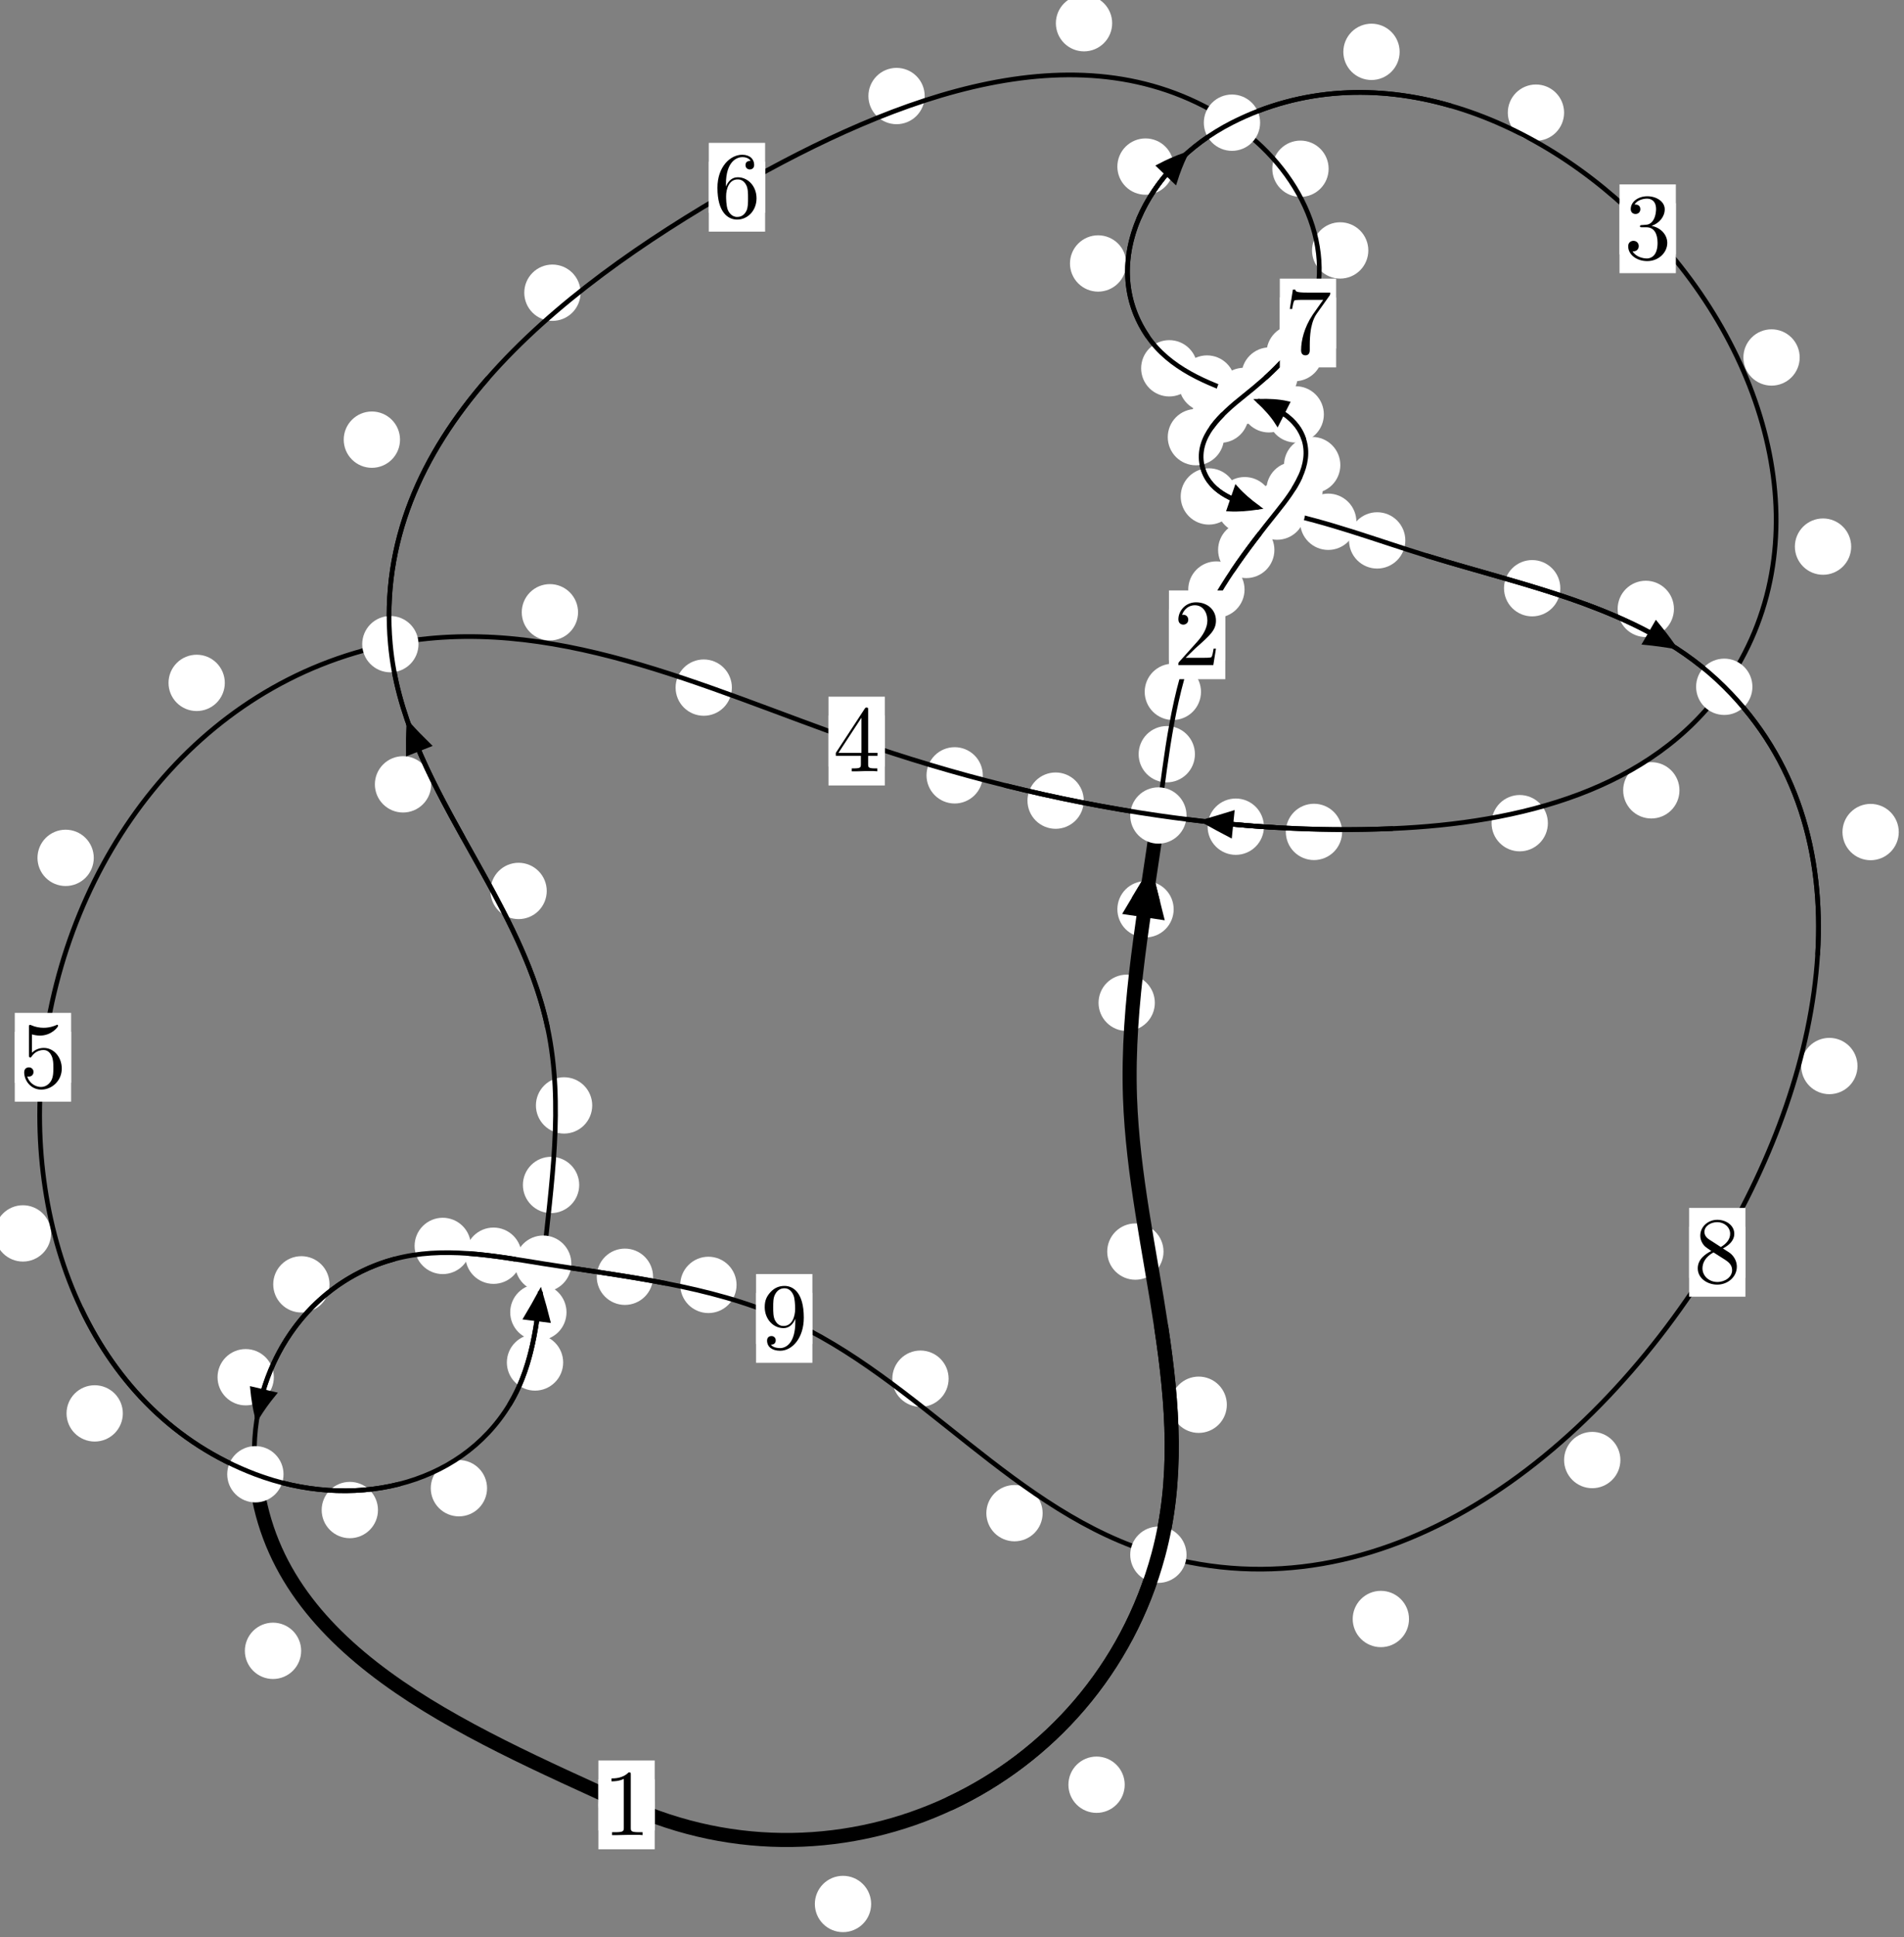 <?xml version="1.0"?>
<!-- Created by MetaPost 1.999 on 2021.07.06:0012 -->
<svg version="1.1" xmlns="http://www.w3.org/2000/svg" xmlns:xlink="http://www.w3.org/1999/xlink" width="202.172" height="205.58" viewBox="0 0 202.172 205.58">
<rect x="0" y="0" width="202.172" height="205.58" fill="#808080" stroke="none"/>
<!-- Original BoundingBox: -123.556198 -40.053116 78.616089 165.526505 -->
  <defs>
    <g transform="scale(0.01,0.01)" id="GLYPHcmr10_49">
      <path style="fill-rule: evenodd;" d="M294 -640C294 -664,294 -666,271 -666C209 -602,121 -602,89 -602L89 -571C109 -571,168 -571,220 -597L220 -79C220 -43,217 -31,127 -31L95 -31L95 -0L257 -0L130 -3L217 -3L257 -3L297 -3L384 -3L419 -0L419 -31L387 -31C297 -31,294 -42,294 -79"></path>
    </g>
    <g transform="scale(0.01,0.01)" id="GLYPHcmr10_50">
      <path style="fill-rule: evenodd;" d="M127 -77L233 -180C389 -318,449 -372,449 -472C449 -586,359 -666,237 -666C124 -666,50 -574,50 -485C50 -429,100 -429,103 -429C120 -429,155 -441,155 -482C155 -508,137 -534,102 -534C94 -534,92 -534,89 -533C112 -598,166 -635,224 -635C315 -635,358 -554,358 -472C358 -392,308 -313,253 -251L61 -37C50 -26,50 -24,50 -0L421 -0L449 -174L424 -174C419 -144,412 -100,402 -85C395 -77,329 -77,307 -77"></path>
    </g>
    <g transform="scale(0.01,0.01)" id="GLYPHcmr10_51">
      <path style="fill-rule: evenodd;" d="M290 -352C372 -379,430 -449,430 -528C430 -610,342 -666,246 -666C145 -666,69 -606,69 -530C69 -497,91 -478,120 -478C151 -478,171 -500,171 -529C171 -579,124 -579,109 -579C140 -628,206 -641,242 -641C283 -641,338 -619,338 -529C338 -517,336 -459,310 -415C280 -367,246 -364,221 -363C213 -362,189 -360,182 -360C174 -359,167 -358,167 -348C167 -337,174 -337,191 -337L235 -337C317 -337,354 -269,354 -171C354 -35,285 -6,241 -6C198 -6,123 -23,88 -82C123 -77,154 -99,154 -137C154 -173,127 -193,98 -193C74 -193,42 -179,42 -135C42 -44,135 22,244 22C366 22,457 -69,457 -171C457 -253,394 -331,290 -352"></path>
    </g>
    <g transform="scale(0.01,0.01)" id="GLYPHcmr10_52">
      <path style="fill-rule: evenodd;" d="M294 -165L294 -78C294 -42,292 -31,218 -31L197 -31L197 -0L332 -0L238 -3L290 -3L332 -3L374 -3L427 -3L468 -0L468 -31L447 -31C373 -31,371 -42,371 -78L371 -165L471 -165L471 -196L371 -196L371 -651C371 -671,371 -677,355 -677C346 -677,343 -677,335 -665L28 -196L28 -165M300 -196L56 -196L300 -569"></path>
    </g>
    <g transform="scale(0.01,0.01)" id="GLYPHcmr10_53">
      <path style="fill-rule: evenodd;" d="M449 -201C449 -320,367 -420,259 -420C211 -420,168 -404,132 -369L132 -564C152 -558,185 -551,217 -551C340 -551,410 -642,410 -655C410 -661,407 -666,400 -666C399 -666,397 -666,392 -663C372 -654,323 -634,256 -634C216 -634,170 -641,123 -662C115 -665,113 -665,111 -665C101 -665,101 -657,101 -641L101 -345C101 -327,101 -319,115 -319C122 -319,124 -322,128 -328C139 -344,176 -398,257 -398C309 -398,334 -352,342 -334C358 -297,360 -258,360 -208C360 -173,360 -113,336 -71C312 -32,275 -6,229 -6C156 -6,99 -59,82 -118C85 -117,88 -116,99 -116C132 -116,149 -141,149 -165C149 -189,132 -214,99 -214C85 -214,50 -207,50 -161C50 -75,119 22,231 22C347 22,449 -74,449 -201"></path>
    </g>
    <g transform="scale(0.01,0.01)" id="GLYPHcmr10_54">
      <path style="fill-rule: evenodd;" d="M132 -328L132 -352C132 -605,256 -641,307 -641C331 -641,373 -635,395 -601C380 -601,340 -601,340 -556C340 -525,364 -510,386 -510C402 -510,432 -519,432 -558C432 -618,388 -666,305 -666C177 -666,42 -537,42 -316C42 -49,158 22,251 22C362 22,457 -72,457 -204C457 -331,368 -427,257 -427C189 -427,152 -376,132 -328M251 -6C188 -6,158 -66,152 -81C134 -128,134 -208,134 -226C134 -304,166 -404,256 -404C272 -404,318 -404,349 -342C367 -305,367 -254,367 -205C367 -157,367 -107,350 -71C320 -11,274 -6,251 -6"></path>
    </g>
    <g transform="scale(0.01,0.01)" id="GLYPHcmr10_55">
      <path style="fill-rule: evenodd;" d="M476 -609C485 -621,485 -623,485 -644L242 -644C120 -644,118 -657,114 -676L89 -676L56 -470L81 -470C84 -486,93 -549,106 -561C113 -567,191 -567,204 -567L411 -567C400 -551,321 -442,299 -409C209 -274,176 -135,176 -33C176 -23,176 22,222 22C268 22,268 -23,268 -33L268 -84C268 -139,271 -194,279 -248C283 -271,297 -357,341 -419"></path>
    </g>
    <g transform="scale(0.01,0.01)" id="GLYPHcmr10_56">
      <path style="fill-rule: evenodd;" d="M163 -457C117 -487,113 -521,113 -538C113 -599,178 -641,249 -641C322 -641,386 -589,386 -517C386 -460,347 -412,287 -377M309 -362C381 -399,430 -451,430 -517C430 -609,341 -666,250 -666C150 -666,69 -592,69 -499C69 -481,71 -436,113 -389C124 -377,161 -352,186 -335C128 -306,42 -250,42 -151C42 -45,144 22,249 22C362 22,457 -61,457 -168C457 -204,446 -249,408 -291C389 -312,373 -322,309 -362M209 -320L332 -242C360 -223,407 -193,407 -132C407 -58,332 -6,250 -6C164 -6,92 -68,92 -151C92 -209,124 -273,209 -320"></path>
    </g>
    <g transform="scale(0.01,0.01)" id="GLYPHcmr10_57">
      <path style="fill-rule: evenodd;" d="M367 -318L367 -286C367 -52,263 -6,205 -6C188 -6,134 -8,107 -42C151 -42,159 -71,159 -88C159 -119,135 -134,113 -134C97 -134,67 -125,67 -86C67 -19,121 22,206 22C335 22,457 -114,457 -329C457 -598,342 -666,253 -666C198 -666,149 -648,106 -603C65 -558,42 -516,42 -441C42 -316,130 -218,242 -218C303 -218,344 -260,367 -318M243 -241C227 -241,181 -241,150 -304C132 -341,132 -391,132 -440C132 -494,132 -541,153 -578C180 -628,218 -641,253 -641C299 -641,332 -607,349 -562C361 -530,365 -467,365 -421C365 -338,331 -241,243 -241"></path>
    </g>
  </defs>
  <path d="M92.501 202.064C92.501 201.272,92.186 200.512,91.625 199.951C91.065 199.391,90.305 199.076,89.512 199.076C88.719 199.076,87.959 199.391,87.399 199.951C86.838 200.512,86.523 201.272,86.523 202.064C86.523 202.857,86.838 203.617,87.399 204.178C87.959 204.738,88.719 205.053,89.512 205.053C90.305 205.053,91.065 204.738,91.625 204.178C92.186 203.617,92.501 202.857,92.501 202.064Z" style="fill: rgb(100%,100%,100%);stroke: none;"></path>
  <path d="M69.517 191.548C69.517 190.755,69.202 189.995,68.642 189.435C68.081 188.874,67.321 188.559,66.529 188.559C65.736 188.559,64.976 188.874,64.415 189.435C63.855 189.995,63.54 190.755,63.54 191.548C63.54 192.341,63.855 193.101,64.415 193.661C64.976 194.222,65.736 194.537,66.529 194.537C67.321 194.537,68.081 194.222,68.642 193.661C69.202 193.101,69.517 192.341,69.517 191.548Z" style="fill: rgb(100%,100%,100%);stroke: none;"></path>
  <path d="M130.27 149.083C130.27 148.29,129.955 147.53,129.395 146.97C128.834 146.409,128.074 146.094,127.281 146.094C126.489 146.094,125.728 146.409,125.168 146.97C124.608 147.53,124.293 148.29,124.293 149.083C124.293 149.876,124.608 150.636,125.168 151.196C125.728 151.757,126.489 152.072,127.281 152.072C128.074 152.072,128.834 151.757,129.395 151.196C129.955 150.636,130.27 149.876,130.27 149.083Z" style="fill: rgb(100%,100%,100%);stroke: none;"></path>
  <path d="M119.424 189.407C119.424 188.615,119.109 187.855,118.548 187.294C117.988 186.734,117.228 186.419,116.435 186.419C115.642 186.419,114.882 186.734,114.322 187.294C113.761 187.855,113.446 188.615,113.446 189.407C113.446 190.2,113.761 190.96,114.322 191.521C114.882 192.081,115.642 192.396,116.435 192.396C117.228 192.396,117.988 192.081,118.548 191.521C119.109 190.96,119.424 190.2,119.424 189.407Z" style="fill: rgb(100%,100%,100%);stroke: none;"></path>
  <path d="M122.624 106.425C122.624 105.632,122.309 104.872,121.749 104.312C121.188 103.751,120.428 103.436,119.635 103.436C118.843 103.436,118.082 103.751,117.522 104.312C116.961 104.872,116.647 105.632,116.647 106.425C116.647 107.218,116.961 107.978,117.522 108.538C118.082 109.099,118.843 109.414,119.635 109.414C120.428 109.414,121.188 109.099,121.749 108.538C122.309 107.978,122.624 107.218,122.624 106.425Z" style="fill: rgb(100%,100%,100%);stroke: none;"></path>
  <path d="M123.545 132.827C123.545 132.035,123.23 131.275,122.67 130.714C122.109 130.154,121.349 129.839,120.557 129.839C119.764 129.839,119.004 130.154,118.443 130.714C117.883 131.275,117.568 132.035,117.568 132.827C117.568 133.62,117.883 134.38,118.443 134.941C119.004 135.501,119.764 135.816,120.557 135.816C121.349 135.816,122.109 135.501,122.67 134.941C123.23 134.38,123.545 133.62,123.545 132.827Z" style="fill: rgb(100%,100%,100%);stroke: none;"></path>
  <path d="M126.881 80.041C126.881 79.249,126.566 78.489,126.006 77.928C125.445 77.368,124.685 77.053,123.892 77.053C123.1 77.053,122.34 77.368,121.779 77.928C121.219 78.489,120.904 79.249,120.904 80.041C120.904 80.834,121.219 81.594,121.779 82.155C122.34 82.715,123.1 83.03,123.892 83.03C124.685 83.03,125.445 82.715,126.006 82.155C126.566 81.594,126.881 80.834,126.881 80.041Z" style="fill: rgb(100%,100%,100%);stroke: none;"></path>
  <path d="M124.623 96.5C124.623 95.707,124.308 94.947,123.748 94.386C123.187 93.826,122.427 93.511,121.635 93.511C120.842 93.511,120.082 93.826,119.521 94.386C118.961 94.947,118.646 95.707,118.646 96.5C118.646 97.292,118.961 98.052,119.521 98.613C120.082 99.173,120.842 99.488,121.635 99.488C122.427 99.488,123.187 99.173,123.748 98.613C124.308 98.052,124.623 97.292,124.623 96.5Z" style="fill: rgb(100%,100%,100%);stroke: none;"></path>
  <path d="M132.15 62.565C132.15 61.773,131.835 61.012,131.274 60.452C130.714 59.891,129.954 59.576,129.161 59.576C128.368 59.576,127.608 59.891,127.048 60.452C126.487 61.012,126.172 61.773,126.172 62.565C126.172 63.358,126.487 64.118,127.048 64.679C127.608 65.239,128.368 65.554,129.161 65.554C129.954 65.554,130.714 65.239,131.274 64.679C131.835 64.118,132.15 63.358,132.15 62.565Z" style="fill: rgb(100%,100%,100%);stroke: none;"></path>
  <path d="M127.525 73.424C127.525 72.631,127.21 71.871,126.65 71.31C126.089 70.75,125.329 70.435,124.537 70.435C123.744 70.435,122.984 70.75,122.423 71.31C121.863 71.871,121.548 72.631,121.548 73.424C121.548 74.216,121.863 74.976,122.423 75.537C122.984 76.097,123.744 76.412,124.537 76.412C125.329 76.412,126.089 76.097,126.65 75.537C127.21 74.976,127.525 74.216,127.525 73.424Z" style="fill: rgb(100%,100%,100%);stroke: none;"></path>
  <path d="M140.445 51.994C140.445 51.201,140.13 50.441,139.569 49.881C139.009 49.32,138.249 49.005,137.456 49.005C136.663 49.005,135.903 49.32,135.343 49.881C134.782 50.441,134.467 51.201,134.467 51.994C134.467 52.787,134.782 53.547,135.343 54.107C135.903 54.668,136.663 54.983,137.456 54.983C138.249 54.983,139.009 54.668,139.569 54.107C140.13 53.547,140.445 52.787,140.445 51.994Z" style="fill: rgb(100%,100%,100%);stroke: none;"></path>
  <path d="M135.318 58.363C135.318 57.571,135.003 56.811,134.443 56.25C133.883 55.69,133.122 55.375,132.33 55.375C131.537 55.375,130.777 55.69,130.216 56.25C129.656 56.811,129.341 57.571,129.341 58.363C129.341 59.156,129.656 59.916,130.216 60.477C130.777 61.037,131.537 61.352,132.33 61.352C133.122 61.352,133.883 61.037,134.443 60.477C135.003 59.916,135.318 59.156,135.318 58.363Z" style="fill: rgb(100%,100%,100%);stroke: none;"></path>
  <path d="M140.571 43.978C140.571 43.185,140.256 42.425,139.695 41.864C139.135 41.304,138.375 40.989,137.582 40.989C136.789 40.989,136.029 41.304,135.469 41.864C134.908 42.425,134.593 43.185,134.593 43.978C134.593 44.77,134.908 45.531,135.469 46.091C136.029 46.652,136.789 46.966,137.582 46.966C138.375 46.966,139.135 46.652,139.695 46.091C140.256 45.531,140.571 44.77,140.571 43.978Z" style="fill: rgb(100%,100%,100%);stroke: none;"></path>
  <path d="M142.32 49.359C142.32 48.566,142.005 47.806,141.444 47.245C140.884 46.685,140.124 46.37,139.331 46.37C138.538 46.37,137.778 46.685,137.218 47.245C136.657 47.806,136.342 48.566,136.342 49.359C136.342 50.151,136.657 50.911,137.218 51.472C137.778 52.032,138.538 52.347,139.331 52.347C140.124 52.347,140.884 52.032,141.444 51.472C142.005 50.911,142.32 50.151,142.32 49.359Z" style="fill: rgb(100%,100%,100%);stroke: none;"></path>
  <path d="M131.153 40.705C131.153 39.913,130.838 39.152,130.278 38.592C129.717 38.031,128.957 37.716,128.164 37.716C127.372 37.716,126.611 38.031,126.051 38.592C125.49 39.152,125.175 39.913,125.175 40.705C125.175 41.498,125.49 42.258,126.051 42.819C126.611 43.379,127.372 43.694,128.164 43.694C128.957 43.694,129.717 43.379,130.278 42.819C130.838 42.258,131.153 41.498,131.153 40.705Z" style="fill: rgb(100%,100%,100%);stroke: none;"></path>
  <path d="M137.723 42.907C137.723 42.115,137.408 41.354,136.848 40.794C136.287 40.233,135.527 39.919,134.734 39.919C133.942 39.919,133.182 40.233,132.621 40.794C132.061 41.354,131.746 42.115,131.746 42.907C131.746 43.7,132.061 44.46,132.621 45.021C133.182 45.581,133.942 45.896,134.734 45.896C135.527 45.896,136.287 45.581,136.848 45.021C137.408 44.46,137.723 43.7,137.723 42.907Z" style="fill: rgb(100%,100%,100%);stroke: none;"></path>
  <path d="M119.59 27.962C119.59 27.169,119.275 26.409,118.715 25.849C118.154 25.288,117.394 24.973,116.601 24.973C115.809 24.973,115.049 25.288,114.488 25.849C113.928 26.409,113.613 27.169,113.613 27.962C113.613 28.755,113.928 29.515,114.488 30.075C115.049 30.636,115.809 30.951,116.601 30.951C117.394 30.951,118.154 30.636,118.715 30.075C119.275 29.515,119.59 28.755,119.59 27.962Z" style="fill: rgb(100%,100%,100%);stroke: none;"></path>
  <path d="M127.147 39.088C127.147 38.295,126.832 37.535,126.271 36.974C125.711 36.414,124.951 36.099,124.158 36.099C123.365 36.099,122.605 36.414,122.045 36.974C121.484 37.535,121.169 38.295,121.169 39.088C121.169 39.88,121.484 40.64,122.045 41.201C122.605 41.761,123.365 42.076,124.158 42.076C124.951 42.076,125.711 41.761,126.271 41.201C126.832 40.64,127.147 39.88,127.147 39.088Z" style="fill: rgb(100%,100%,100%);stroke: none;"></path>
  <path d="M148.617 5.502C148.617 4.71,148.302 3.95,147.742 3.389C147.181 2.829,146.421 2.514,145.629 2.514C144.836 2.514,144.076 2.829,143.515 3.389C142.955 3.95,142.64 4.71,142.64 5.502C142.64 6.295,142.955 7.055,143.515 7.616C144.076 8.176,144.836 8.491,145.629 8.491C146.421 8.491,147.181 8.176,147.742 7.616C148.302 7.055,148.617 6.295,148.617 5.502Z" style="fill: rgb(100%,100%,100%);stroke: none;"></path>
  <path d="M124.622 17.68C124.622 16.887,124.307 16.127,123.747 15.566C123.186 15.006,122.426 14.691,121.633 14.691C120.841 14.691,120.08 15.006,119.52 15.566C118.959 16.127,118.644 16.887,118.644 17.68C118.644 18.472,118.959 19.233,119.52 19.793C120.08 20.354,120.841 20.668,121.633 20.668C122.426 20.668,123.186 20.354,123.747 19.793C124.307 19.233,124.622 18.472,124.622 17.68Z" style="fill: rgb(100%,100%,100%);stroke: none;"></path>
  <path d="M191.096 37.937C191.096 37.145,190.781 36.384,190.221 35.824C189.66 35.264,188.9 34.949,188.107 34.949C187.315 34.949,186.554 35.264,185.994 35.824C185.434 36.384,185.119 37.145,185.119 37.937C185.119 38.73,185.434 39.49,185.994 40.051C186.554 40.611,187.315 40.926,188.107 40.926C188.9 40.926,189.66 40.611,190.221 40.051C190.781 39.49,191.096 38.73,191.096 37.937Z" style="fill: rgb(100%,100%,100%);stroke: none;"></path>
  <path d="M166.08 11.957C166.08 11.164,165.765 10.404,165.205 9.843C164.644 9.283,163.884 8.968,163.091 8.968C162.299 8.968,161.539 9.283,160.978 9.843C160.418 10.404,160.103 11.164,160.103 11.957C160.103 12.749,160.418 13.509,160.978 14.07C161.539 14.63,162.299 14.945,163.091 14.945C163.884 14.945,164.644 14.63,165.205 14.07C165.765 13.509,166.08 12.749,166.08 11.957Z" style="fill: rgb(100%,100%,100%);stroke: none;"></path>
  <path d="M178.33 83.875C178.33 83.083,178.015 82.322,177.455 81.762C176.894 81.201,176.134 80.887,175.341 80.887C174.549 80.887,173.789 81.201,173.228 81.762C172.668 82.322,172.353 83.083,172.353 83.875C172.353 84.668,172.668 85.428,173.228 85.989C173.789 86.549,174.549 86.864,175.341 86.864C176.134 86.864,176.894 86.549,177.455 85.989C178.015 85.428,178.33 84.668,178.33 83.875Z" style="fill: rgb(100%,100%,100%);stroke: none;"></path>
  <path d="M196.563 58.011C196.563 57.218,196.248 56.458,195.687 55.897C195.127 55.337,194.367 55.022,193.574 55.022C192.781 55.022,192.021 55.337,191.46 55.897C190.9 56.458,190.585 57.218,190.585 58.011C190.585 58.803,190.9 59.564,191.46 60.124C192.021 60.685,192.781 60.999,193.574 60.999C194.367 60.999,195.127 60.685,195.687 60.124C196.248 59.564,196.563 58.803,196.563 58.011Z" style="fill: rgb(100%,100%,100%);stroke: none;"></path>
  <path d="M142.51 88.289C142.51 87.496,142.195 86.736,141.635 86.175C141.074 85.615,140.314 85.3,139.521 85.3C138.729 85.3,137.969 85.615,137.408 86.175C136.848 86.736,136.533 87.496,136.533 88.289C136.533 89.081,136.848 89.841,137.408 90.402C137.969 90.962,138.729 91.277,139.521 91.277C140.314 91.277,141.074 90.962,141.635 90.402C142.195 89.841,142.51 89.081,142.51 88.289Z" style="fill: rgb(100%,100%,100%);stroke: none;"></path>
  <path d="M164.357 87.362C164.357 86.569,164.042 85.809,163.482 85.249C162.921 84.688,162.161 84.373,161.368 84.373C160.576 84.373,159.815 84.688,159.255 85.249C158.694 85.809,158.38 86.569,158.38 87.362C158.38 88.155,158.694 88.915,159.255 89.475C159.815 90.036,160.576 90.351,161.368 90.351C162.161 90.351,162.921 90.036,163.482 89.475C164.042 88.915,164.357 88.155,164.357 87.362Z" style="fill: rgb(100%,100%,100%);stroke: none;"></path>
  <path d="M115.077 84.97C115.077 84.177,114.762 83.417,114.202 82.856C113.641 82.296,112.881 81.981,112.088 81.981C111.296 81.981,110.535 82.296,109.975 82.856C109.414 83.417,109.1 84.177,109.1 84.97C109.1 85.762,109.414 86.522,109.975 87.083C110.535 87.643,111.296 87.958,112.088 87.958C112.881 87.958,113.641 87.643,114.202 87.083C114.762 86.522,115.077 85.762,115.077 84.97Z" style="fill: rgb(100%,100%,100%);stroke: none;"></path>
  <path d="M134.207 87.734C134.207 86.941,133.892 86.181,133.331 85.621C132.771 85.06,132.011 84.745,131.218 84.745C130.425 84.745,129.665 85.06,129.105 85.621C128.544 86.181,128.229 86.941,128.229 87.734C128.229 88.527,128.544 89.287,129.105 89.847C129.665 90.408,130.425 90.723,131.218 90.723C132.011 90.723,132.771 90.408,133.331 89.847C133.892 89.287,134.207 88.527,134.207 87.734Z" style="fill: rgb(100%,100%,100%);stroke: none;"></path>
  <path d="M77.714 72.974C77.714 72.182,77.399 71.422,76.839 70.861C76.278 70.301,75.518 69.986,74.726 69.986C73.933 69.986,73.173 70.301,72.612 70.861C72.052 71.422,71.737 72.182,71.737 72.974C71.737 73.767,72.052 74.527,72.612 75.088C73.173 75.648,73.933 75.963,74.726 75.963C75.518 75.963,76.278 75.648,76.839 75.088C77.399 74.527,77.714 73.767,77.714 72.974Z" style="fill: rgb(100%,100%,100%);stroke: none;"></path>
  <path d="M104.357 82.285C104.357 81.493,104.043 80.733,103.482 80.172C102.922 79.612,102.161 79.297,101.369 79.297C100.576 79.297,99.816 79.612,99.255 80.172C98.695 80.733,98.38 81.493,98.38 82.285C98.38 83.078,98.695 83.838,99.255 84.399C99.816 84.959,100.576 85.274,101.369 85.274C102.161 85.274,102.922 84.959,103.482 84.399C104.043 83.838,104.357 83.078,104.357 82.285Z" style="fill: rgb(100%,100%,100%);stroke: none;"></path>
  <path d="M23.871 72.472C23.871 71.68,23.556 70.92,22.996 70.359C22.435 69.799,21.675 69.484,20.882 69.484C20.09 69.484,19.329 69.799,18.769 70.359C18.209 70.92,17.894 71.68,17.894 72.472C17.894 73.265,18.209 74.025,18.769 74.586C19.329 75.146,20.09 75.461,20.882 75.461C21.675 75.461,22.435 75.146,22.996 74.586C23.556 74.025,23.871 73.265,23.871 72.472Z" style="fill: rgb(100%,100%,100%);stroke: none;"></path>
  <path d="M61.379 64.979C61.379 64.186,61.064 63.426,60.504 62.866C59.943 62.305,59.183 61.99,58.39 61.99C57.598 61.99,56.837 62.305,56.277 62.866C55.716 63.426,55.402 64.186,55.402 64.979C55.402 65.772,55.716 66.532,56.277 67.092C56.837 67.653,57.598 67.968,58.39 67.968C59.183 67.968,59.943 67.653,60.504 67.092C61.064 66.532,61.379 65.772,61.379 64.979Z" style="fill: rgb(100%,100%,100%);stroke: none;"></path>
  <path d="M5.421 130.899C5.421 130.106,5.106 129.346,4.546 128.785C3.985 128.225,3.225 127.91,2.433 127.91C1.64 127.91,0.88 128.225,0.319 128.785C-0.241 129.346,-0.556 130.106,-0.556 130.899C-0.556 131.691,-0.241 132.452,0.319 133.012C0.88 133.572,1.64 133.887,2.433 133.887C3.225 133.887,3.985 133.572,4.546 133.012C5.106 132.452,5.421 131.691,5.421 130.899Z" style="fill: rgb(100%,100%,100%);stroke: none;"></path>
  <path d="M9.957 91.043C9.957 90.25,9.642 89.49,9.082 88.929C8.521 88.369,7.761 88.054,6.968 88.054C6.176 88.054,5.415 88.369,4.855 88.929C4.295 89.49,3.98 90.25,3.98 91.043C3.98 91.835,4.295 92.596,4.855 93.156C5.415 93.716,6.176 94.031,6.968 94.031C7.761 94.031,8.521 93.716,9.082 93.156C9.642 92.596,9.957 91.835,9.957 91.043Z" style="fill: rgb(100%,100%,100%);stroke: none;"></path>
  <path d="M40.134 160.256C40.134 159.463,39.819 158.703,39.258 158.143C38.698 157.582,37.938 157.267,37.145 157.267C36.352 157.267,35.592 157.582,35.032 158.143C34.471 158.703,34.156 159.463,34.156 160.256C34.156 161.049,34.471 161.809,35.032 162.369C35.592 162.93,36.352 163.245,37.145 163.245C37.938 163.245,38.698 162.93,39.258 162.369C39.819 161.809,40.134 161.049,40.134 160.256Z" style="fill: rgb(100%,100%,100%);stroke: none;"></path>
  <path d="M13.043 150.001C13.043 149.208,12.728 148.448,12.168 147.887C11.607 147.327,10.847 147.012,10.055 147.012C9.262 147.012,8.502 147.327,7.941 147.887C7.381 148.448,7.066 149.208,7.066 150.001C7.066 150.793,7.381 151.553,7.941 152.114C8.502 152.674,9.262 152.989,10.055 152.989C10.847 152.989,11.607 152.674,12.168 152.114C12.728 151.553,13.043 150.793,13.043 150.001Z" style="fill: rgb(100%,100%,100%);stroke: none;"></path>
  <path d="M59.798 144.595C59.798 143.802,59.483 143.042,58.922 142.482C58.362 141.921,57.602 141.606,56.809 141.606C56.016 141.606,55.256 141.921,54.696 142.482C54.135 143.042,53.82 143.802,53.82 144.595C53.82 145.388,54.135 146.148,54.696 146.708C55.256 147.269,56.016 147.584,56.809 147.584C57.602 147.584,58.362 147.269,58.922 146.708C59.483 146.148,59.798 145.388,59.798 144.595Z" style="fill: rgb(100%,100%,100%);stroke: none;"></path>
  <path d="M51.717 157.94C51.717 157.147,51.402 156.387,50.842 155.827C50.281 155.266,49.521 154.951,48.728 154.951C47.936 154.951,47.176 155.266,46.615 155.827C46.055 156.387,45.74 157.147,45.74 157.94C45.74 158.733,46.055 159.493,46.615 160.053C47.176 160.614,47.936 160.929,48.728 160.929C49.521 160.929,50.281 160.614,50.842 160.053C51.402 159.493,51.717 158.733,51.717 157.94Z" style="fill: rgb(100%,100%,100%);stroke: none;"></path>
  <path d="M61.501 125.757C61.501 124.964,61.186 124.204,60.625 123.643C60.065 123.083,59.305 122.768,58.512 122.768C57.719 122.768,56.959 123.083,56.399 123.643C55.838 124.204,55.523 124.964,55.523 125.757C55.523 126.549,55.838 127.309,56.399 127.87C56.959 128.43,57.719 128.745,58.512 128.745C59.305 128.745,60.065 128.43,60.625 127.87C61.186 127.309,61.501 126.549,61.501 125.757Z" style="fill: rgb(100%,100%,100%);stroke: none;"></path>
  <path d="M60.153 139.268C60.153 138.476,59.838 137.715,59.278 137.155C58.717 136.594,57.957 136.279,57.164 136.279C56.372 136.279,55.611 136.594,55.051 137.155C54.491 137.715,54.176 138.476,54.176 139.268C54.176 140.061,54.491 140.821,55.051 141.382C55.611 141.942,56.372 142.257,57.164 142.257C57.957 142.257,58.717 141.942,59.278 141.382C59.838 140.821,60.153 140.061,60.153 139.268Z" style="fill: rgb(100%,100%,100%);stroke: none;"></path>
  <path d="M58.054 94.554C58.054 93.761,57.739 93.001,57.179 92.441C56.618 91.88,55.858 91.565,55.066 91.565C54.273 91.565,53.513 91.88,52.952 92.441C52.392 93.001,52.077 93.761,52.077 94.554C52.077 95.347,52.392 96.107,52.952 96.667C53.513 97.228,54.273 97.543,55.066 97.543C55.858 97.543,56.618 97.228,57.179 96.667C57.739 96.107,58.054 95.347,58.054 94.554Z" style="fill: rgb(100%,100%,100%);stroke: none;"></path>
  <path d="M62.883 117.315C62.883 116.522,62.568 115.762,62.008 115.201C61.447 114.641,60.687 114.326,59.894 114.326C59.102 114.326,58.341 114.641,57.781 115.201C57.22 115.762,56.905 116.522,56.905 117.315C56.905 118.107,57.22 118.868,57.781 119.428C58.341 119.988,59.102 120.303,59.894 120.303C60.687 120.303,61.447 119.988,62.008 119.428C62.568 118.868,62.883 118.107,62.883 117.315Z" style="fill: rgb(100%,100%,100%);stroke: none;"></path>
  <path d="M42.475 46.66C42.475 45.867,42.16 45.107,41.6 44.547C41.039 43.986,40.279 43.671,39.486 43.671C38.694 43.671,37.934 43.986,37.373 44.547C36.813 45.107,36.498 45.867,36.498 46.66C36.498 47.453,36.813 48.213,37.373 48.773C37.934 49.334,38.694 49.649,39.486 49.649C40.279 49.649,41.039 49.334,41.6 48.773C42.16 48.213,42.475 47.453,42.475 46.66Z" style="fill: rgb(100%,100%,100%);stroke: none;"></path>
  <path d="M45.784 83.242C45.784 82.449,45.469 81.689,44.908 81.128C44.348 80.568,43.588 80.253,42.795 80.253C42.002 80.253,41.242 80.568,40.682 81.128C40.121 81.689,39.806 82.449,39.806 83.242C39.806 84.034,40.121 84.795,40.682 85.355C41.242 85.915,42.002 86.23,42.795 86.23C43.588 86.23,44.348 85.915,44.908 85.355C45.469 84.795,45.784 84.034,45.784 83.242Z" style="fill: rgb(100%,100%,100%);stroke: none;"></path>
  <path d="M98.187 10.192C98.187 9.399,97.872 8.639,97.312 8.079C96.751 7.518,95.991 7.203,95.198 7.203C94.406 7.203,93.646 7.518,93.085 8.079C92.525 8.639,92.21 9.399,92.21 10.192C92.21 10.985,92.525 11.745,93.085 12.305C93.646 12.866,94.406 13.181,95.198 13.181C95.991 13.181,96.751 12.866,97.312 12.305C97.872 11.745,98.187 10.985,98.187 10.192Z" style="fill: rgb(100%,100%,100%);stroke: none;"></path>
  <path d="M61.646 31.065C61.646 30.273,61.331 29.513,60.771 28.952C60.21 28.392,59.45 28.077,58.657 28.077C57.865 28.077,57.104 28.392,56.544 28.952C55.983 29.513,55.669 30.273,55.669 31.065C55.669 31.858,55.983 32.618,56.544 33.179C57.104 33.739,57.865 34.054,58.657 34.054C59.45 34.054,60.21 33.739,60.771 33.179C61.331 32.618,61.646 31.858,61.646 31.065Z" style="fill: rgb(100%,100%,100%);stroke: none;"></path>
  <path d="M141.077 17.91C141.077 17.117,140.762 16.357,140.201 15.797C139.641 15.236,138.88 14.921,138.088 14.921C137.295 14.921,136.535 15.236,135.974 15.797C135.414 16.357,135.099 17.117,135.099 17.91C135.099 18.703,135.414 19.463,135.974 20.023C136.535 20.584,137.295 20.899,138.088 20.899C138.88 20.899,139.641 20.584,140.201 20.023C140.762 19.463,141.077 18.703,141.077 17.91Z" style="fill: rgb(100%,100%,100%);stroke: none;"></path>
  <path d="M118.093 2.462C118.093 1.67,117.778 0.909,117.217 0.349C116.657 -0.212,115.897 -0.527,115.104 -0.527C114.311 -0.527,113.551 -0.212,112.991 0.349C112.43 0.909,112.115 1.67,112.115 2.462C112.115 3.255,112.43 4.015,112.991 4.576C113.551 5.136,114.311 5.451,115.104 5.451C115.897 5.451,116.657 5.136,117.217 4.576C117.778 4.015,118.093 3.255,118.093 2.462Z" style="fill: rgb(100%,100%,100%);stroke: none;"></path>
  <path d="M140.457 37.471C140.457 36.678,140.142 35.918,139.582 35.357C139.021 34.797,138.261 34.482,137.469 34.482C136.676 34.482,135.916 34.797,135.355 35.357C134.795 35.918,134.48 36.678,134.48 37.471C134.48 38.264,134.795 39.024,135.355 39.584C135.916 40.145,136.676 40.46,137.469 40.46C138.261 40.46,139.021 40.145,139.582 39.584C140.142 39.024,140.457 38.264,140.457 37.471Z" style="fill: rgb(100%,100%,100%);stroke: none;"></path>
  <path d="M145.292 26.578C145.292 25.785,144.977 25.025,144.417 24.464C143.856 23.904,143.096 23.589,142.304 23.589C141.511 23.589,140.751 23.904,140.19 24.464C139.63 25.025,139.315 25.785,139.315 26.578C139.315 27.37,139.63 28.13,140.19 28.691C140.751 29.251,141.511 29.566,142.304 29.566C143.096 29.566,143.856 29.251,144.417 28.691C144.977 28.13,145.292 27.37,145.292 26.578Z" style="fill: rgb(100%,100%,100%);stroke: none;"></path>
  <path d="M132.583 44.006C132.583 43.214,132.268 42.454,131.708 41.893C131.148 41.333,130.387 41.018,129.595 41.018C128.802 41.018,128.042 41.333,127.481 41.893C126.921 42.454,126.606 43.214,126.606 44.006C126.606 44.799,126.921 45.559,127.481 46.12C128.042 46.68,128.802 46.995,129.595 46.995C130.387 46.995,131.148 46.68,131.708 46.12C132.268 45.559,132.583 44.799,132.583 44.006Z" style="fill: rgb(100%,100%,100%);stroke: none;"></path>
  <path d="M137.803 39.851C137.803 39.058,137.488 38.298,136.927 37.737C136.367 37.177,135.607 36.862,134.814 36.862C134.021 36.862,133.261 37.177,132.701 37.737C132.14 38.298,131.825 39.058,131.825 39.851C131.825 40.643,132.14 41.404,132.701 41.964C133.261 42.524,134.021 42.839,134.814 42.839C135.607 42.839,136.367 42.524,136.927 41.964C137.488 41.404,137.803 40.643,137.803 39.851Z" style="fill: rgb(100%,100%,100%);stroke: none;"></path>
  <path d="M131.348 52.686C131.348 51.894,131.033 51.134,130.472 50.573C129.912 50.013,129.152 49.698,128.359 49.698C127.566 49.698,126.806 50.013,126.246 50.573C125.685 51.134,125.37 51.894,125.37 52.686C125.37 53.479,125.685 54.239,126.246 54.8C126.806 55.36,127.566 55.675,128.359 55.675C129.152 55.675,129.912 55.36,130.472 54.8C131.033 54.239,131.348 53.479,131.348 52.686Z" style="fill: rgb(100%,100%,100%);stroke: none;"></path>
  <path d="M129.974 46.392C129.974 45.6,129.659 44.839,129.098 44.279C128.538 43.718,127.778 43.404,126.985 43.404C126.192 43.404,125.432 43.718,124.872 44.279C124.311 44.839,123.996 45.6,123.996 46.392C123.996 47.185,124.311 47.945,124.872 48.506C125.432 49.066,126.192 49.381,126.985 49.381C127.778 49.381,128.538 49.066,129.098 48.506C129.659 47.945,129.974 47.185,129.974 46.392Z" style="fill: rgb(100%,100%,100%);stroke: none;"></path>
  <path d="M144.025 55.374C144.025 54.581,143.71 53.821,143.149 53.261C142.589 52.7,141.829 52.385,141.036 52.385C140.243 52.385,139.483 52.7,138.923 53.261C138.362 53.821,138.047 54.581,138.047 55.374C138.047 56.167,138.362 56.927,138.923 57.487C139.483 58.048,140.243 58.363,141.036 58.363C141.829 58.363,142.589 58.048,143.149 57.487C143.71 56.927,144.025 56.167,144.025 55.374Z" style="fill: rgb(100%,100%,100%);stroke: none;"></path>
  <path d="M135.158 53.615C135.158 52.822,134.843 52.062,134.283 51.501C133.722 50.941,132.962 50.626,132.169 50.626C131.377 50.626,130.616 50.941,130.056 51.501C129.495 52.062,129.18 52.822,129.18 53.615C129.18 54.407,129.495 55.168,130.056 55.728C130.616 56.289,131.377 56.603,132.169 56.603C132.962 56.603,133.722 56.289,134.283 55.728C134.843 55.168,135.158 54.407,135.158 53.615Z" style="fill: rgb(100%,100%,100%);stroke: none;"></path>
  <path d="M165.678 62.426C165.678 61.634,165.363 60.873,164.802 60.313C164.242 59.753,163.482 59.438,162.689 59.438C161.896 59.438,161.136 59.753,160.576 60.313C160.015 60.873,159.7 61.634,159.7 62.426C159.7 63.219,160.015 63.979,160.576 64.54C161.136 65.1,161.896 65.415,162.689 65.415C163.482 65.415,164.242 65.1,164.802 64.54C165.363 63.979,165.678 63.219,165.678 62.426Z" style="fill: rgb(100%,100%,100%);stroke: none;"></path>
  <path d="M149.221 57.352C149.221 56.559,148.906 55.799,148.346 55.238C147.785 54.678,147.025 54.363,146.232 54.363C145.439 54.363,144.679 54.678,144.119 55.238C143.558 55.799,143.243 56.559,143.243 57.352C143.243 58.144,143.558 58.905,144.119 59.465C144.679 60.026,145.439 60.34,146.232 60.34C147.025 60.34,147.785 60.026,148.346 59.465C148.906 58.905,149.221 58.144,149.221 57.352Z" style="fill: rgb(100%,100%,100%);stroke: none;"></path>
  <path d="M201.616 88.304C201.616 87.511,201.301 86.751,200.741 86.191C200.18 85.63,199.42 85.315,198.627 85.315C197.835 85.315,197.075 85.63,196.514 86.191C195.954 86.751,195.639 87.511,195.639 88.304C195.639 89.097,195.954 89.857,196.514 90.417C197.075 90.978,197.835 91.293,198.627 91.293C199.42 91.293,200.18 90.978,200.741 90.417C201.301 89.857,201.616 89.097,201.616 88.304Z" style="fill: rgb(100%,100%,100%);stroke: none;"></path>
  <path d="M177.744 64.621C177.744 63.828,177.429 63.068,176.868 62.507C176.308 61.947,175.548 61.632,174.755 61.632C173.962 61.632,173.202 61.947,172.642 62.507C172.081 63.068,171.766 63.828,171.766 64.621C171.766 65.413,172.081 66.174,172.642 66.734C173.202 67.295,173.962 67.609,174.755 67.609C175.548 67.609,176.308 67.295,176.868 66.734C177.429 66.174,177.744 65.413,177.744 64.621Z" style="fill: rgb(100%,100%,100%);stroke: none;"></path>
  <path d="M172.058 154.951C172.058 154.158,171.743 153.398,171.182 152.837C170.622 152.277,169.862 151.962,169.069 151.962C168.276 151.962,167.516 152.277,166.956 152.837C166.395 153.398,166.08 154.158,166.08 154.951C166.08 155.743,166.395 156.504,166.956 157.064C167.516 157.624,168.276 157.939,169.069 157.939C169.862 157.939,170.622 157.624,171.182 157.064C171.743 156.504,172.058 155.743,172.058 154.951Z" style="fill: rgb(100%,100%,100%);stroke: none;"></path>
  <path d="M197.234 113.135C197.234 112.342,196.919 111.582,196.359 111.021C195.798 110.461,195.038 110.146,194.245 110.146C193.453 110.146,192.692 110.461,192.132 111.021C191.572 111.582,191.257 112.342,191.257 113.135C191.257 113.927,191.572 114.687,192.132 115.248C192.692 115.808,193.453 116.123,194.245 116.123C195.038 116.123,195.798 115.808,196.359 115.248C196.919 114.687,197.234 113.927,197.234 113.135Z" style="fill: rgb(100%,100%,100%);stroke: none;"></path>
  <path d="M110.71 160.589C110.71 159.796,110.395 159.036,109.835 158.475C109.274 157.915,108.514 157.6,107.721 157.6C106.929 157.6,106.169 157.915,105.608 158.475C105.048 159.036,104.733 159.796,104.733 160.589C104.733 161.381,105.048 162.141,105.608 162.702C106.169 163.262,106.929 163.577,107.721 163.577C108.514 163.577,109.274 163.262,109.835 162.702C110.395 162.141,110.71 161.381,110.71 160.589Z" style="fill: rgb(100%,100%,100%);stroke: none;"></path>
  <path d="M149.612 171.821C149.612 171.028,149.297 170.268,148.736 169.707C148.176 169.147,147.416 168.832,146.623 168.832C145.83 168.832,145.07 169.147,144.51 169.707C143.949 170.268,143.634 171.028,143.634 171.821C143.634 172.613,143.949 173.374,144.51 173.934C145.07 174.495,145.83 174.809,146.623 174.809C147.416 174.809,148.176 174.495,148.736 173.934C149.297 173.374,149.612 172.613,149.612 171.821Z" style="fill: rgb(100%,100%,100%);stroke: none;"></path>
  <path d="M78.21 136.362C78.21 135.57,77.895 134.809,77.335 134.249C76.774 133.688,76.014 133.373,75.221 133.373C74.429 133.373,73.669 133.688,73.108 134.249C72.548 134.809,72.233 135.57,72.233 136.362C72.233 137.155,72.548 137.915,73.108 138.476C73.669 139.036,74.429 139.351,75.221 139.351C76.014 139.351,76.774 139.036,77.335 138.476C77.895 137.915,78.21 137.155,78.21 136.362Z" style="fill: rgb(100%,100%,100%);stroke: none;"></path>
  <path d="M100.727 146.317C100.727 145.524,100.412 144.764,99.851 144.203C99.291 143.643,98.531 143.328,97.738 143.328C96.945 143.328,96.185 143.643,95.625 144.203C95.064 144.764,94.749 145.524,94.749 146.317C94.749 147.109,95.064 147.869,95.625 148.43C96.185 148.99,96.945 149.305,97.738 149.305C98.531 149.305,99.291 148.99,99.851 148.43C100.412 147.869,100.727 147.109,100.727 146.317Z" style="fill: rgb(100%,100%,100%);stroke: none;"></path>
  <path d="M55.391 133.266C55.391 132.474,55.076 131.714,54.516 131.153C53.955 130.593,53.195 130.278,52.402 130.278C51.61 130.278,50.849 130.593,50.289 131.153C49.728 131.714,49.413 132.474,49.413 133.266C49.413 134.059,49.728 134.819,50.289 135.38C50.849 135.94,51.61 136.255,52.402 136.255C53.195 136.255,53.955 135.94,54.516 135.38C55.076 134.819,55.391 134.059,55.391 133.266Z" style="fill: rgb(100%,100%,100%);stroke: none;"></path>
  <path d="M69.343 135.5C69.343 134.707,69.028 133.947,68.467 133.386C67.907 132.826,67.147 132.511,66.354 132.511C65.561 132.511,64.801 132.826,64.241 133.386C63.68 133.947,63.365 134.707,63.365 135.5C63.365 136.292,63.68 137.052,64.241 137.613C64.801 138.173,65.561 138.488,66.354 138.488C67.147 138.488,67.907 138.173,68.467 137.613C69.028 137.052,69.343 136.292,69.343 135.5Z" style="fill: rgb(100%,100%,100%);stroke: none;"></path>
  <path d="M34.99 136.304C34.99 135.511,34.675 134.751,34.114 134.19C33.554 133.63,32.794 133.315,32.001 133.315C31.208 133.315,30.448 133.63,29.888 134.19C29.327 134.751,29.012 135.511,29.012 136.304C29.012 137.096,29.327 137.857,29.888 138.417C30.448 138.978,31.208 139.293,32.001 139.293C32.794 139.293,33.554 138.978,34.114 138.417C34.675 137.857,34.99 137.096,34.99 136.304Z" style="fill: rgb(100%,100%,100%);stroke: none;"></path>
  <path d="M50 132.227C50 131.434,49.685 130.674,49.125 130.114C48.564 129.553,47.804 129.238,47.011 129.238C46.219 129.238,45.458 129.553,44.898 130.114C44.338 130.674,44.023 131.434,44.023 132.227C44.023 133.02,44.338 133.78,44.898 134.34C45.458 134.901,46.219 135.216,47.011 135.216C47.804 135.216,48.564 134.901,49.125 134.34C49.685 133.78,50 133.02,50 132.227Z" style="fill: rgb(100%,100%,100%);stroke: none;"></path>
  <path d="M31.978 175.198C31.978 174.405,31.663 173.645,31.103 173.085C30.542 172.524,29.782 172.209,28.99 172.209C28.197 172.209,27.437 172.524,26.876 173.085C26.316 173.645,26.001 174.405,26.001 175.198C26.001 175.991,26.316 176.751,26.876 177.311C27.437 177.872,28.197 178.187,28.99 178.187C29.782 178.187,30.542 177.872,31.103 177.311C31.663 176.751,31.978 175.991,31.978 175.198Z" style="fill: rgb(100%,100%,100%);stroke: none;"></path>
  <path d="M29.076 146.161C29.076 145.368,28.761 144.608,28.201 144.048C27.64 143.487,26.88 143.172,26.087 143.172C25.295 143.172,24.535 143.487,23.974 144.048C23.414 144.608,23.099 145.368,23.099 146.161C23.099 146.954,23.414 147.714,23.974 148.274C24.535 148.835,25.295 149.15,26.087 149.15C26.88 149.15,27.64 148.835,28.201 148.274C28.761 147.714,29.076 146.954,29.076 146.161Z" style="fill: rgb(100%,100%,100%);stroke: none;"></path>
  <path d="M66.529 191.548C89.512 202.064,116.435 189.407,123 165C127.281 149.083,120.557 132.827,119.986 116.475C119.635 106.425,121.635 96.5,123 86.546C123.892 80.041,124.537 73.424,127.113 67.373C129.161 62.565,132.33 58.363,135.603 54.296C137.456 51.994,139.331 49.359,138.434 46.598C137.582 43.978,134.734 42.907,132.089 42.021C128.164 40.705,124.158 39.088,121.831 35.662C116.601 27.962,121.633 17.68,130.814 13.021C145.629 5.502,163.091 11.957,174.957 24.279C188.107 37.937,193.574 58.011,183.087 72.887C175.341 83.875,161.368 87.362,147.818 87.937C139.521 88.289,131.218 87.734,123 86.546C112.088 84.97,101.369 82.285,90.961 78.648C74.726 72.974,58.39 64.979,41.449 68.364C20.882 72.472,6.968 91.043,4.56 112.206C2.433 130.899,10.055 150.001,27.117 156.46C37.145 160.256,48.728 157.94,54.117 149.041C56.809 144.595,57.164 139.268,57.679 134.111C58.512 125.757,59.894 117.315,58.148 109.083C55.066 94.554,42.795 83.242,41.449 68.364C39.486 46.66,58.657 31.065,78.25 19.873C95.198 10.192,115.104 2.462,130.814 13.021C138.088 17.91,142.304 26.578,138.884 34.282C137.469 37.471,134.814 39.851,132.089 42.021C129.595 44.006,126.985 46.392,127.643 49.405C128.359 52.686,132.169 53.615,135.603 54.296C141.036 55.374,146.232 57.352,151.523 58.983C162.689 62.426,174.755 64.621,183.087 72.887C198.627 88.304,194.245 113.135,182.343 132.904C169.069 154.951,146.623 171.821,123 165C107.721 160.589,97.738 146.317,83.271 139.921C75.221 136.362,66.354 135.5,57.679 134.111C52.402 133.266,47.011 132.227,41.841 133.631C32.001 136.304,26.087 146.161,27.117 156.46C28.99 175.198,48.998 183.527,66.529 191.548" style="stroke:rgb(0%,0%,0%); stroke-width: 0.498;stroke-linecap: round;stroke-linejoin: round;stroke-miterlimit: 10;fill: none;"></path>
  <path d="M66.529 191.548C89.512 202.064,116.435 189.407,123 165C127.281 149.083,120.557 132.827,119.986 116.475C119.635 106.425,121.635 96.5,123 86.546" style="stroke:rgb(0%,0%,0%); stroke-width: 1.494;stroke-linecap: round;stroke-linejoin: round;stroke-miterlimit: 10;fill: none;"></path>
  <path d="M27.117 156.46C28.99 175.198,48.998 183.527,66.529 191.548" style="stroke:rgb(0%,0%,0%); stroke-width: 1.494;stroke-linecap: round;stroke-linejoin: round;stroke-miterlimit: 10;fill: none;"></path>
  <path d="M125.989 165C125.989 164.207,125.674 163.447,125.113 162.887C124.553 162.326,123.793 162.011,123 162.011C122.207 162.011,121.447 162.326,120.887 162.887C120.326 163.447,120.011 164.207,120.011 165C120.011 165.793,120.326 166.553,120.887 167.113C121.447 167.674,122.207 167.989,123 167.989C123.793 167.989,124.553 167.674,125.113 167.113C125.674 166.553,125.989 165.793,125.989 165Z" style="fill: rgb(100%,100%,100%);stroke: none;"></path>
  <path d="M100.921 191.37C111.345 186.47,119.717 177.204,123 165C125.141 157.042,124.53 148.998,123.312 140.901" style="stroke:rgb(0%,0%,0%); stroke-width: 1.494;stroke-linecap: round;stroke-linejoin: round;stroke-miterlimit: 10;fill: none;"></path>
  <path d="M138.592 54.296C138.592 53.503,138.277 52.743,137.716 52.183C137.156 51.622,136.396 51.307,135.603 51.307C134.81 51.307,134.05 51.622,133.49 52.183C132.929 52.743,132.614 53.503,132.614 54.296C132.614 55.089,132.929 55.849,133.49 56.409C134.05 56.97,134.81 57.285,135.603 57.285C136.396 57.285,137.156 56.97,137.716 56.409C138.277 55.849,138.592 55.089,138.592 54.296Z" style="fill: rgb(100%,100%,100%);stroke: none;"></path>
  <path d="M130.899 60.557C132.356 58.397,133.966 56.33,135.603 54.296C136.53 53.145,137.462 51.911,138.05 50.619" style="stroke:rgb(0%,0%,0%); stroke-width: 0.498;stroke-linecap: round;stroke-linejoin: round;stroke-miterlimit: 10;fill: none;"></path>
  <path d="M133.802 13.021C133.802 12.228,133.487 11.468,132.927 10.908C132.366 10.347,131.606 10.032,130.814 10.032C130.021 10.032,129.261 10.347,128.7 10.908C128.14 11.468,127.825 12.228,127.825 13.021C127.825 13.814,128.14 14.574,128.7 15.134C129.261 15.695,130.021 16.01,130.814 16.01C131.606 16.01,132.366 15.695,132.927 15.134C133.487 14.574,133.802 13.814,133.802 13.021Z" style="fill: rgb(100%,100%,100%);stroke: none;"></path>
  <path d="M120.919 23.201C122.67 19.086,126.223 15.35,130.814 13.021C138.221 9.262,146.291 8.996,153.991 11.21" style="stroke:rgb(0%,0%,0%); stroke-width: 0.498;stroke-linecap: round;stroke-linejoin: round;stroke-miterlimit: 10;fill: none;"></path>
  <path d="M125.989 86.546C125.989 85.754,125.674 84.994,125.113 84.433C124.553 83.873,123.793 83.558,123 83.558C122.207 83.558,121.447 83.873,120.887 84.433C120.326 84.994,120.011 85.754,120.011 86.546C120.011 87.339,120.326 88.099,120.887 88.66C121.447 89.22,122.207 89.535,123 89.535C123.793 89.535,124.553 89.22,125.113 88.66C125.674 88.099,125.989 87.339,125.989 86.546Z" style="fill: rgb(100%,100%,100%);stroke: none;"></path>
  <path d="M135.379 87.819C131.239 87.576,127.109 87.14,123 86.546C117.544 85.758,112.136 84.693,106.792 83.37" style="stroke:rgb(0%,0%,0%); stroke-width: 0.498;stroke-linecap: round;stroke-linejoin: round;stroke-miterlimit: 10;fill: none;"></path>
  <path d="M30.105 156.46C30.105 155.667,29.79 154.907,29.23 154.346C28.67 153.786,27.909 153.471,27.117 153.471C26.324 153.471,25.564 153.786,25.003 154.346C24.443 154.907,24.128 155.667,24.128 156.46C24.128 157.252,24.443 158.012,25.003 158.573C25.564 159.133,26.324 159.448,27.117 159.448C27.909 159.448,28.67 159.133,29.23 158.573C29.79 158.012,30.105 157.252,30.105 156.46Z" style="fill: rgb(100%,100%,100%);stroke: none;"></path>
  <path d="M8.642 138.92C12.415 146.84,18.586 153.23,27.117 156.46C32.131 158.358,37.534 158.728,42.357 157.511" style="stroke:rgb(0%,0%,0%); stroke-width: 0.498;stroke-linecap: round;stroke-linejoin: round;stroke-miterlimit: 10;fill: none;"></path>
  <path d="M44.438 68.364C44.438 67.571,44.123 66.811,43.563 66.25C43.002 65.69,42.242 65.375,41.449 65.375C40.657 65.375,39.896 65.69,39.336 66.25C38.775 66.811,38.461 67.571,38.461 68.364C38.461 69.156,38.775 69.916,39.336 70.477C39.896 71.037,40.657 71.352,41.449 71.352C42.242 71.352,43.002 71.037,43.563 70.477C44.123 69.916,44.438 69.156,44.438 68.364Z" style="fill: rgb(100%,100%,100%);stroke: none;"></path>
  <path d="M49.147 88.854C45.526 82.35,42.122 75.803,41.449 68.364C40.468 57.512,44.77 48.187,51.766 40.177" style="stroke:rgb(0%,0%,0%); stroke-width: 0.498;stroke-linecap: round;stroke-linejoin: round;stroke-miterlimit: 10;fill: none;"></path>
  <path d="M135.077 42.021C135.077 41.228,134.763 40.468,134.202 39.907C133.642 39.347,132.881 39.032,132.089 39.032C131.296 39.032,130.536 39.347,129.975 39.907C129.415 40.468,129.1 41.228,129.1 42.021C129.1 42.813,129.415 43.573,129.975 44.134C130.536 44.694,131.296 45.009,132.089 45.009C132.881 45.009,133.642 44.694,134.202 44.134C134.763 43.573,135.077 42.813,135.077 42.021Z" style="fill: rgb(100%,100%,100%);stroke: none;"></path>
  <path d="M135.978 38.533C134.796 39.798,133.451 40.936,132.089 42.021C130.842 43.014,129.566 44.106,128.684 45.328" style="stroke:rgb(0%,0%,0%); stroke-width: 0.498;stroke-linecap: round;stroke-linejoin: round;stroke-miterlimit: 10;fill: none;"></path>
  <path d="M186.076 72.887C186.076 72.094,185.761 71.334,185.201 70.774C184.64 70.213,183.88 69.898,183.087 69.898C182.295 69.898,181.534 70.213,180.974 70.774C180.413 71.334,180.098 72.094,180.098 72.887C180.098 73.68,180.413 74.44,180.974 75C181.534 75.561,182.295 75.876,183.087 75.876C183.88 75.876,184.64 75.561,185.201 75C185.761 74.44,186.076 73.68,186.076 72.887Z" style="fill: rgb(100%,100%,100%);stroke: none;"></path>
  <path d="M168.368 64.126C173.822 66.139,178.921 68.754,183.087 72.887C190.857 80.596,193.647 90.657,193.006 101.263" style="stroke:rgb(0%,0%,0%); stroke-width: 0.498;stroke-linecap: round;stroke-linejoin: round;stroke-miterlimit: 10;fill: none;"></path>
  <path d="M60.667 134.111C60.667 133.318,60.353 132.558,59.792 131.998C59.232 131.437,58.471 131.122,57.679 131.122C56.886 131.122,56.126 131.437,55.565 131.998C55.005 132.558,54.69 133.318,54.69 134.111C54.69 134.904,55.005 135.664,55.565 136.224C56.126 136.785,56.886 137.1,57.679 137.1C58.471 137.1,59.232 136.785,59.792 136.224C60.353 135.664,60.667 134.904,60.667 134.111Z" style="fill: rgb(100%,100%,100%);stroke: none;"></path>
  <path d="M70.709 136.202C66.402 135.368,62.016 134.805,57.679 134.111C55.04 133.689,52.374 133.218,49.72 133.028" style="stroke:rgb(0%,0%,0%); stroke-width: 0.498;stroke-linecap: round;stroke-linejoin: round;stroke-miterlimit: 10;fill: none;"></path>
  <path d="M119.986 116.475C119.705 108.435,120.929 100.475,122.129 92.516" style="stroke:rgb(0%,0%,0%); stroke-width: 0.498;stroke-linecap: round;stroke-linejoin: round;stroke-miterlimit: 10;fill: none;"></path>
  <path d="M123.342 97.367C122.93 95.752,122.53 94.134,122.129 92.516C121.268 93.944,120.407 95.371,119.557 96.804Z" style="stroke:rgb(0%,0%,0%); stroke-width: 0.498;fill: rgb(0%,0%,0%);"></path>
  <path d="M119.986 116.475C119.705 108.435,120.929 100.475,122.129 92.516" style="stroke:rgb(0%,0%,0%); stroke-width: 0.498;stroke-linecap: round;stroke-linejoin: round;stroke-miterlimit: 10;fill: none;"></path>
  <path d="M122.853 95.428C122.61 94.458,122.369 93.487,122.129 92.516C121.612 93.373,121.096 94.229,120.582 95.087Z" style="stroke:rgb(0%,0%,0%); stroke-width: 0.498;fill: rgb(0%,0%,0%);"></path>
  <path d="M138.434 46.598C137.752 44.502,135.794 43.397,133.683 42.586" style="stroke:rgb(0%,0%,0%); stroke-width: 0.498;stroke-linecap: round;stroke-linejoin: round;stroke-miterlimit: 10;fill: none;"></path>
  <path d="M136.674 42.811C135.731 42.601,134.71 42.559,133.683 42.586C134.428 43.293,135.12 44.045,135.638 44.861Z" style="stroke:rgb(0%,0%,0%); stroke-width: 0.498;fill: rgb(0%,0%,0%);"></path>
  <path d="M121.831 35.662C117.647 29.502,120.031 21.689,125.852 16.425" style="stroke:rgb(0%,0%,0%); stroke-width: 0.498;stroke-linecap: round;stroke-linejoin: round;stroke-miterlimit: 10;fill: none;"></path>
  <path d="M124.758 19.219C125.051 18.277,125.417 17.343,125.852 16.425C124.896 16.766,123.976 17.169,123.103 17.627Z" style="stroke:rgb(0%,0%,0%); stroke-width: 0.498;fill: rgb(0%,0%,0%);"></path>
  <path d="M147.818 87.937C141.181 88.218,134.539 87.92,127.94 87.181" style="stroke:rgb(0%,0%,0%); stroke-width: 0.498;stroke-linecap: round;stroke-linejoin: round;stroke-miterlimit: 10;fill: none;"></path>
  <path d="M130.814 86.319C129.859 86.616,128.901 86.903,127.94 87.181C128.816 87.664,129.696 88.138,130.581 88.603Z" style="stroke:rgb(0%,0%,0%); stroke-width: 0.498;fill: rgb(0%,0%,0%);"></path>
  <path d="M54.117 149.041C56.271 145.484,56.929 141.364,57.369 137.217" style="stroke:rgb(0%,0%,0%); stroke-width: 0.498;stroke-linecap: round;stroke-linejoin: round;stroke-miterlimit: 10;fill: none;"></path>
  <path d="M58.164 140.11C57.924 139.142,57.653 138.178,57.369 137.217C56.89 138.097,56.4 138.971,55.886 139.825Z" style="stroke:rgb(0%,0%,0%); stroke-width: 0.498;fill: rgb(0%,0%,0%);"></path>
  <path d="M58.148 109.083C55.682 97.46,47.336 87.895,43.407 76.917" style="stroke:rgb(0%,0%,0%); stroke-width: 0.498;stroke-linecap: round;stroke-linejoin: round;stroke-miterlimit: 10;fill: none;"></path>
  <path d="M45.491 79.074C44.774 78.374,44.077 77.656,43.407 76.917C43.358 77.914,43.343 78.914,43.355 79.916Z" style="stroke:rgb(0%,0%,0%); stroke-width: 0.498;fill: rgb(0%,0%,0%);"></path>
  <path d="M127.643 49.405C128.216 52.03,130.769 53.149,133.525 53.841" style="stroke:rgb(0%,0%,0%); stroke-width: 0.498;stroke-linecap: round;stroke-linejoin: round;stroke-miterlimit: 10;fill: none;"></path>
  <path d="M130.531 54.027C131.487 54.081,132.505 53.992,133.525 53.841C132.697 53.226,131.914 52.569,131.277 51.855Z" style="stroke:rgb(0%,0%,0%); stroke-width: 0.498;fill: rgb(0%,0%,0%);"></path>
  <path d="M151.523 58.983C160.456 61.738,169.965 63.693,177.677 68.597" style="stroke:rgb(0%,0%,0%); stroke-width: 0.498;stroke-linecap: round;stroke-linejoin: round;stroke-miterlimit: 10;fill: none;"></path>
  <path d="M174.704 68.196C175.701 68.293,176.692 68.425,177.677 68.597C177.103 67.779,176.495 66.984,175.859 66.211Z" style="stroke:rgb(0%,0%,0%); stroke-width: 0.498;fill: rgb(0%,0%,0%);"></path>
  <path d="M41.841 133.631C33.969 135.769,28.61 142.506,27.308 150.387" style="stroke:rgb(0%,0%,0%); stroke-width: 0.498;stroke-linecap: round;stroke-linejoin: round;stroke-miterlimit: 10;fill: none;"></path>
  <path d="M26.821 147.427C26.917 148.417,27.079 149.406,27.308 150.387C27.84 149.532,28.425 148.718,29.057 147.95Z" style="stroke:rgb(0%,0%,0%); stroke-width: 0.498;fill: rgb(0%,0%,0%);"></path>
  <path d="M63.538 194.258L69.519 194.258L69.519 186.838L63.538 186.838Z" style="fill: rgb(100%,100%,100%);stroke: none;"></path>
  <path d="M63.538 196.258L69.519 196.258L69.519 188.838L63.538 188.838Z" style="fill: rgb(100%,100%,100%);stroke: none;"></path>
  <g transform="translate(64.038 194.758)" style="fill: rgb(0%,0%,0%);">
    <use xlink:href="#GLYPHcmr10_49"></use>
  </g>
  <path d="M124.123 70.083L130.104 70.083L130.104 62.663L124.123 62.663Z" style="fill: rgb(100%,100%,100%);stroke: none;"></path>
  <path d="M124.123 72.083L130.104 72.083L130.104 64.663L124.123 64.663Z" style="fill: rgb(100%,100%,100%);stroke: none;"></path>
  <g transform="translate(124.623 70.583)" style="fill: rgb(0%,0%,0%);">
    <use xlink:href="#GLYPHcmr10_50"></use>
  </g>
  <path d="M171.966 26.99L177.947 26.99L177.947 19.569L171.966 19.569Z" style="fill: rgb(100%,100%,100%);stroke: none;"></path>
  <path d="M171.966 28.99L177.947 28.99L177.947 21.569L171.966 21.569Z" style="fill: rgb(100%,100%,100%);stroke: none;"></path>
  <g transform="translate(172.466 27.49)" style="fill: rgb(0%,0%,0%);">
    <use xlink:href="#GLYPHcmr10_51"></use>
  </g>
  <path d="M87.971 81.359L93.952 81.359L93.952 73.938L87.971 73.938Z" style="fill: rgb(100%,100%,100%);stroke: none;"></path>
  <path d="M87.971 83.359L93.952 83.359L93.952 75.938L87.971 75.938Z" style="fill: rgb(100%,100%,100%);stroke: none;"></path>
  <g transform="translate(88.471 81.859)" style="fill: rgb(0%,0%,0%);">
    <use xlink:href="#GLYPHcmr10_52"></use>
  </g>
  <path d="M1.569 114.916L7.551 114.916L7.551 107.496L1.569 107.496Z" style="fill: rgb(100%,100%,100%);stroke: none;"></path>
  <path d="M1.569 116.916L7.551 116.916L7.551 109.496L1.569 109.496Z" style="fill: rgb(100%,100%,100%);stroke: none;"></path>
  <g transform="translate(2.069 115.416)" style="fill: rgb(0%,0%,0%);">
    <use xlink:href="#GLYPHcmr10_53"></use>
  </g>
  <path d="M75.26 22.584L81.241 22.584L81.241 15.163L75.26 15.163Z" style="fill: rgb(100%,100%,100%);stroke: none;"></path>
  <path d="M75.26 24.584L81.241 24.584L81.241 17.163L75.26 17.163Z" style="fill: rgb(100%,100%,100%);stroke: none;"></path>
  <g transform="translate(75.76 23.084)" style="fill: rgb(0%,0%,0%);">
    <use xlink:href="#GLYPHcmr10_54"></use>
  </g>
  <path d="M135.894 36.992L141.875 36.992L141.875 29.571L135.894 29.571Z" style="fill: rgb(100%,100%,100%);stroke: none;"></path>
  <path d="M135.894 38.992L141.875 38.992L141.875 31.571L135.894 31.571Z" style="fill: rgb(100%,100%,100%);stroke: none;"></path>
  <g transform="translate(136.394 37.492)" style="fill: rgb(0%,0%,0%);">
    <use xlink:href="#GLYPHcmr10_55"></use>
  </g>
  <path d="M179.352 135.614L185.333 135.614L185.333 128.194L179.352 128.194Z" style="fill: rgb(100%,100%,100%);stroke: none;"></path>
  <path d="M179.352 137.614L185.333 137.614L185.333 130.194L179.352 130.194Z" style="fill: rgb(100%,100%,100%);stroke: none;"></path>
  <g transform="translate(179.852 136.114)" style="fill: rgb(0%,0%,0%);">
    <use xlink:href="#GLYPHcmr10_56"></use>
  </g>
  <path d="M80.28 142.631L86.261 142.631L86.261 135.211L80.28 135.211Z" style="fill: rgb(100%,100%,100%);stroke: none;"></path>
  <path d="M80.28 144.631L86.261 144.631L86.261 137.211L80.28 137.211Z" style="fill: rgb(100%,100%,100%);stroke: none;"></path>
  <g transform="translate(80.78 143.131)" style="fill: rgb(0%,0%,0%);">
    <use xlink:href="#GLYPHcmr10_57"></use>
  </g>
</svg>
